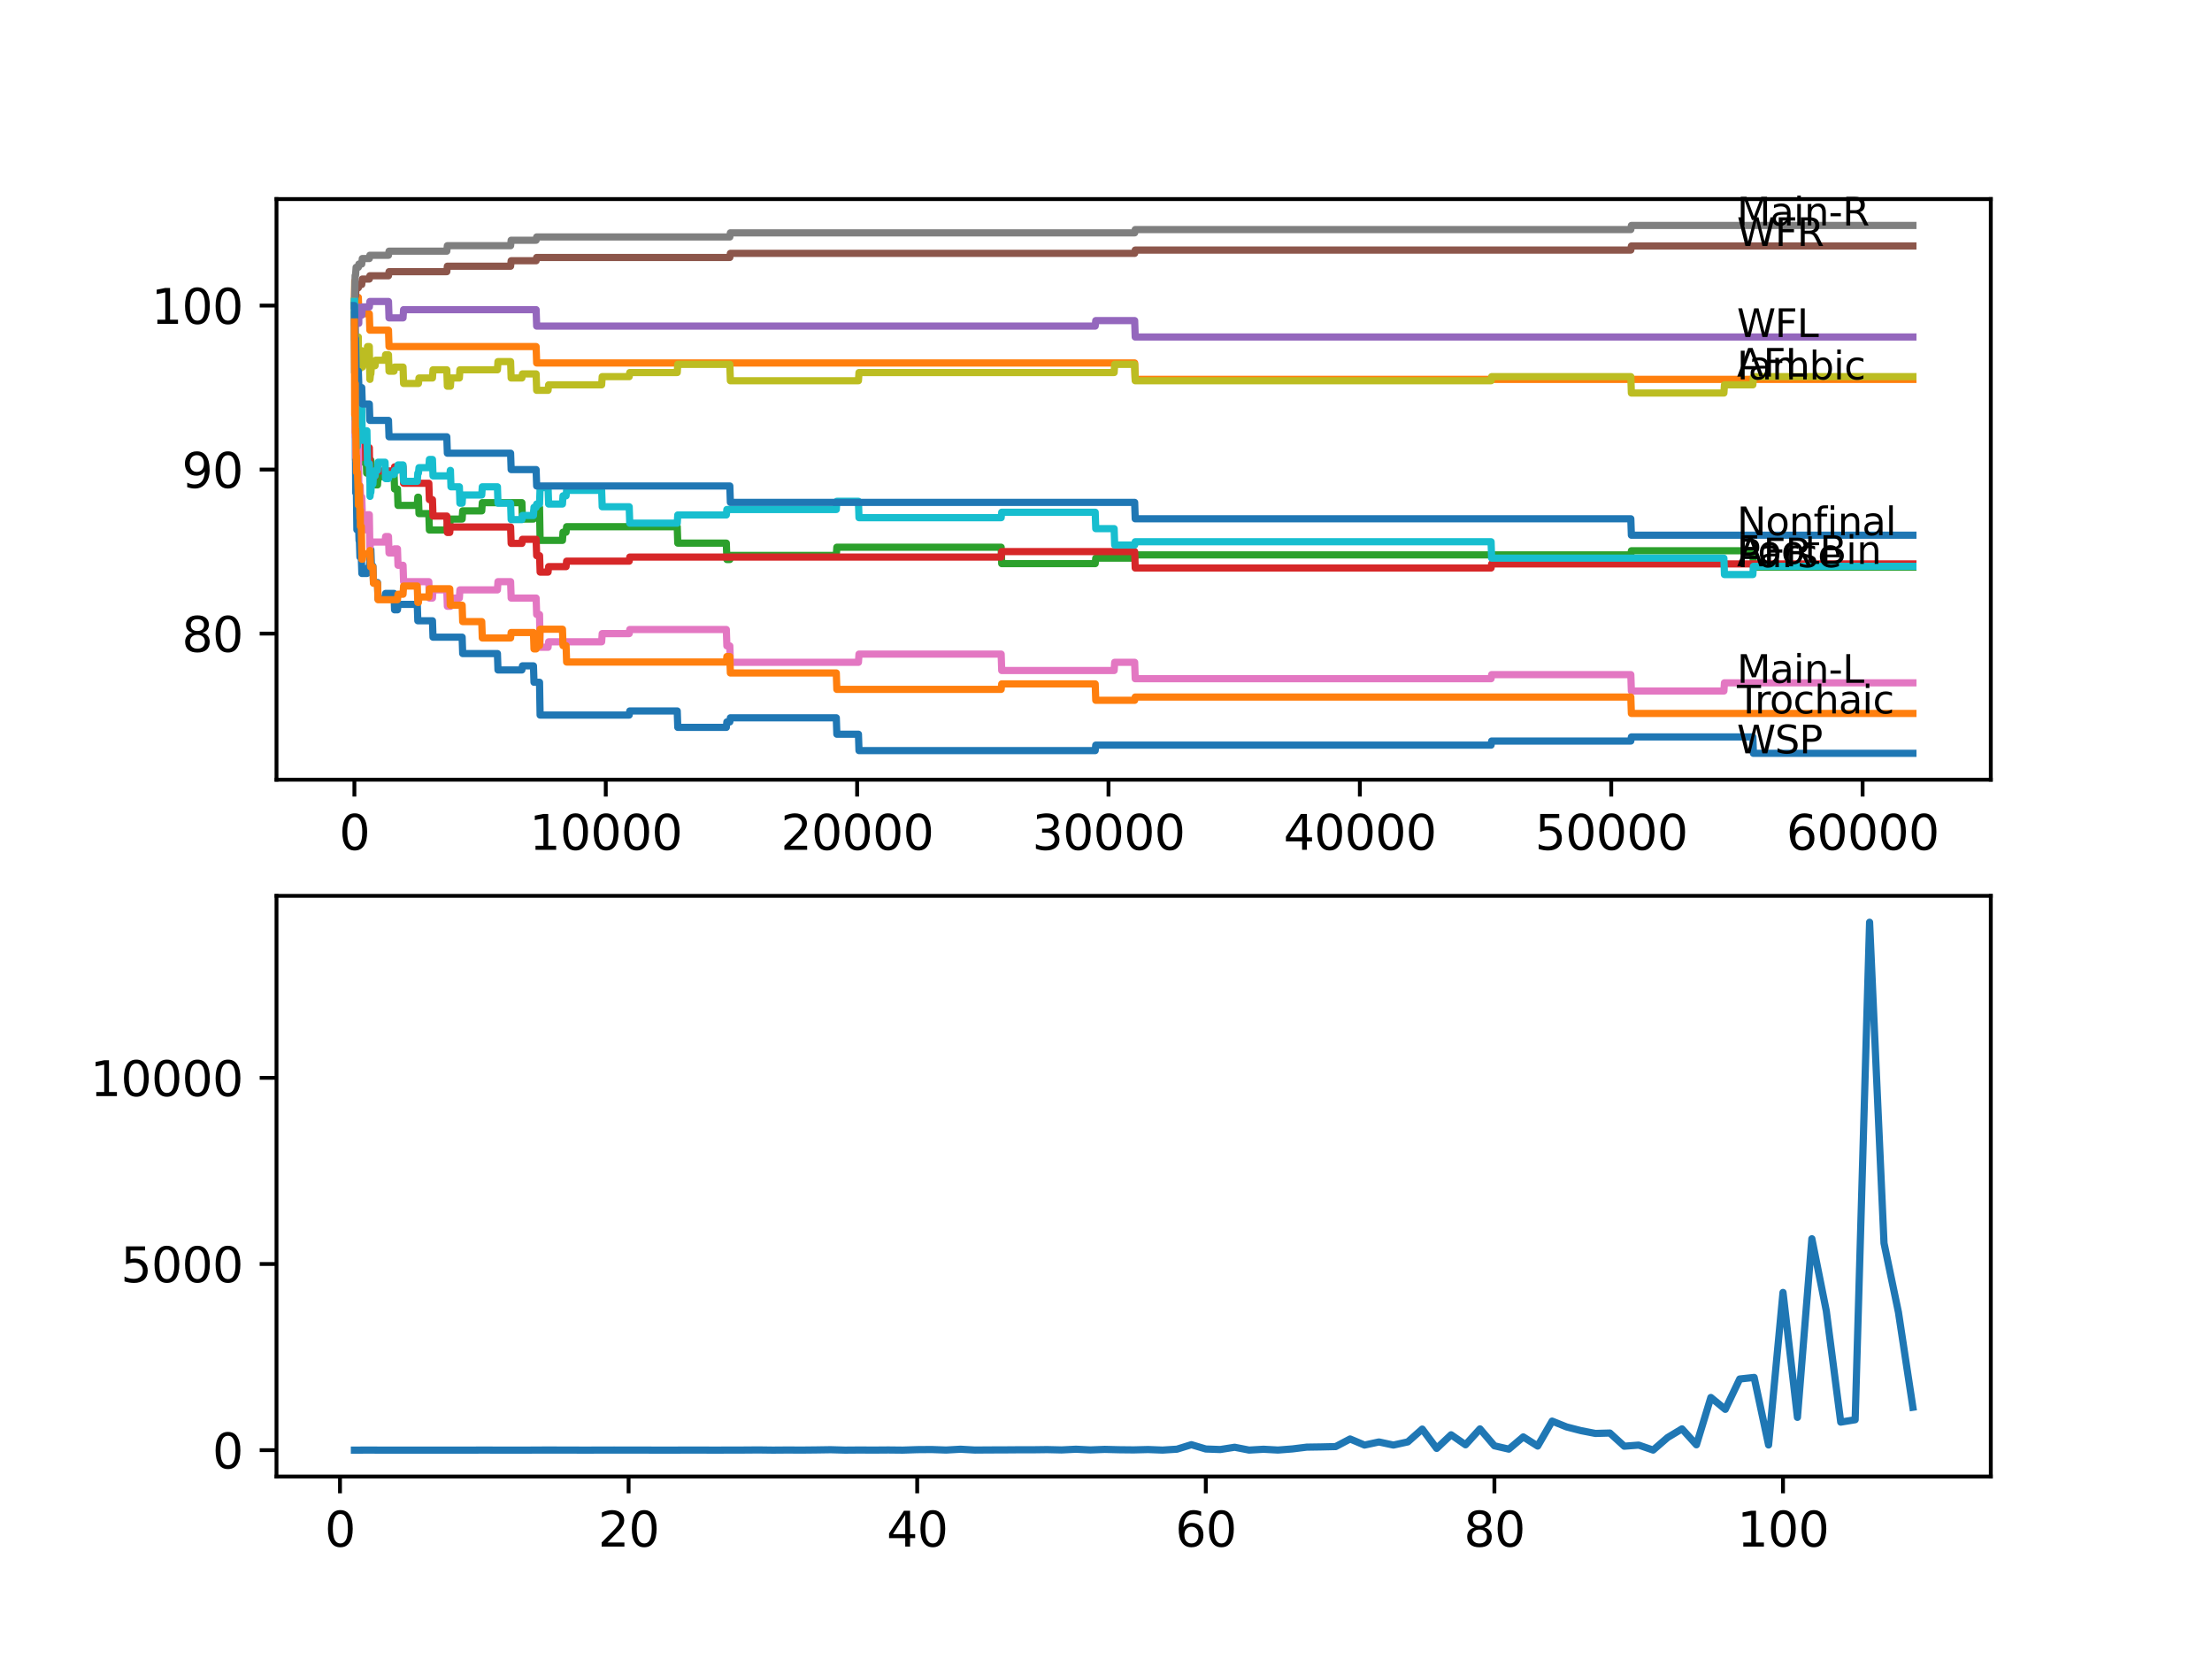 <?xml version="1.0" encoding="utf-8" standalone="no"?>
<!DOCTYPE svg PUBLIC "-//W3C//DTD SVG 1.1//EN"
  "http://www.w3.org/Graphics/SVG/1.1/DTD/svg11.dtd">
<svg xmlns:xlink="http://www.w3.org/1999/xlink" width="460.8pt" height="345.6pt" viewBox="0 0 460.8 345.6" xmlns="http://www.w3.org/2000/svg" version="1.1">
 <defs>
  <style type="text/css">*{stroke-linejoin: round; stroke-linecap: butt}</style>
 </defs>
 <g id="figure_1">
  <g id="patch_1">
   <path d="M 0 345.6 
L 460.8 345.6 
L 460.8 0 
L 0 0 
z
" style="fill: #ffffff"/>
  </g>
  <g id="axes_1">
   <g id="patch_2">
    <path d="M 57.6 162.432 
L 414.72 162.432 
L 414.72 41.472 
L 57.6 41.472 
z
" style="fill: #ffffff"/>
   </g>
   <g id="matplotlib.axis_1">
    <g id="xtick_1">
     <g id="line2d_1">
      <defs>
       <path id="m87b5534a98" d="M 0 0 
L 0 3.5 
" style="stroke: #000000; stroke-width: 0.8"/>
      </defs>
      <g>
       <use xlink:href="#m87b5534a98" x="73.827" y="162.432" style="stroke: #000000; stroke-width: 0.8"/>
      </g>
     </g>
     <g id="text_1">
      <!-- 0 -->
      <g transform="translate(70.646 177.03)scale(0.1 -0.1)">
       <defs>
        <path id="DejaVuSans-30" d="M 2034 4250 
Q 1547 4250 1301 3770 
Q 1056 3291 1056 2328 
Q 1056 1369 1301 889 
Q 1547 409 2034 409 
Q 2525 409 2770 889 
Q 3016 1369 3016 2328 
Q 3016 3291 2770 3770 
Q 2525 4250 2034 4250 
z
M 2034 4750 
Q 2819 4750 3233 4129 
Q 3647 3509 3647 2328 
Q 3647 1150 3233 529 
Q 2819 -91 2034 -91 
Q 1250 -91 836 529 
Q 422 1150 422 2328 
Q 422 3509 836 4129 
Q 1250 4750 2034 4750 
z
" transform="scale(0.016)"/>
       </defs>
       <use xlink:href="#DejaVuSans-30"/>
      </g>
     </g>
    </g>
    <g id="xtick_2">
     <g id="line2d_2">
      <g>
       <use xlink:href="#m87b5534a98" x="126.192" y="162.432" style="stroke: #000000; stroke-width: 0.8"/>
      </g>
     </g>
     <g id="text_2">
      <!-- 10000 -->
      <g transform="translate(110.286 177.03)scale(0.1 -0.1)">
       <defs>
        <path id="DejaVuSans-31" d="M 794 531 
L 1825 531 
L 1825 4091 
L 703 3866 
L 703 4441 
L 1819 4666 
L 2450 4666 
L 2450 531 
L 3481 531 
L 3481 0 
L 794 0 
L 794 531 
z
" transform="scale(0.016)"/>
       </defs>
       <use xlink:href="#DejaVuSans-31"/>
       <use xlink:href="#DejaVuSans-30" x="63.623"/>
       <use xlink:href="#DejaVuSans-30" x="127.246"/>
       <use xlink:href="#DejaVuSans-30" x="190.869"/>
       <use xlink:href="#DejaVuSans-30" x="254.492"/>
      </g>
     </g>
    </g>
    <g id="xtick_3">
     <g id="line2d_3">
      <g>
       <use xlink:href="#m87b5534a98" x="178.556" y="162.432" style="stroke: #000000; stroke-width: 0.8"/>
      </g>
     </g>
     <g id="text_3">
      <!-- 20000 -->
      <g transform="translate(162.65 177.03)scale(0.1 -0.1)">
       <defs>
        <path id="DejaVuSans-32" d="M 1228 531 
L 3431 531 
L 3431 0 
L 469 0 
L 469 531 
Q 828 903 1448 1529 
Q 2069 2156 2228 2338 
Q 2531 2678 2651 2914 
Q 2772 3150 2772 3378 
Q 2772 3750 2511 3984 
Q 2250 4219 1831 4219 
Q 1534 4219 1204 4116 
Q 875 4013 500 3803 
L 500 4441 
Q 881 4594 1212 4672 
Q 1544 4750 1819 4750 
Q 2544 4750 2975 4387 
Q 3406 4025 3406 3419 
Q 3406 3131 3298 2873 
Q 3191 2616 2906 2266 
Q 2828 2175 2409 1742 
Q 1991 1309 1228 531 
z
" transform="scale(0.016)"/>
       </defs>
       <use xlink:href="#DejaVuSans-32"/>
       <use xlink:href="#DejaVuSans-30" x="63.623"/>
       <use xlink:href="#DejaVuSans-30" x="127.246"/>
       <use xlink:href="#DejaVuSans-30" x="190.869"/>
       <use xlink:href="#DejaVuSans-30" x="254.492"/>
      </g>
     </g>
    </g>
    <g id="xtick_4">
     <g id="line2d_4">
      <g>
       <use xlink:href="#m87b5534a98" x="230.921" y="162.432" style="stroke: #000000; stroke-width: 0.8"/>
      </g>
     </g>
     <g id="text_4">
      <!-- 30000 -->
      <g transform="translate(215.015 177.03)scale(0.1 -0.1)">
       <defs>
        <path id="DejaVuSans-33" d="M 2597 2516 
Q 3050 2419 3304 2112 
Q 3559 1806 3559 1356 
Q 3559 666 3084 287 
Q 2609 -91 1734 -91 
Q 1441 -91 1130 -33 
Q 819 25 488 141 
L 488 750 
Q 750 597 1062 519 
Q 1375 441 1716 441 
Q 2309 441 2620 675 
Q 2931 909 2931 1356 
Q 2931 1769 2642 2001 
Q 2353 2234 1838 2234 
L 1294 2234 
L 1294 2753 
L 1863 2753 
Q 2328 2753 2575 2939 
Q 2822 3125 2822 3475 
Q 2822 3834 2567 4026 
Q 2313 4219 1838 4219 
Q 1578 4219 1281 4162 
Q 984 4106 628 3988 
L 628 4550 
Q 988 4650 1302 4700 
Q 1616 4750 1894 4750 
Q 2613 4750 3031 4423 
Q 3450 4097 3450 3541 
Q 3450 3153 3228 2886 
Q 3006 2619 2597 2516 
z
" transform="scale(0.016)"/>
       </defs>
       <use xlink:href="#DejaVuSans-33"/>
       <use xlink:href="#DejaVuSans-30" x="63.623"/>
       <use xlink:href="#DejaVuSans-30" x="127.246"/>
       <use xlink:href="#DejaVuSans-30" x="190.869"/>
       <use xlink:href="#DejaVuSans-30" x="254.492"/>
      </g>
     </g>
    </g>
    <g id="xtick_5">
     <g id="line2d_5">
      <g>
       <use xlink:href="#m87b5534a98" x="283.285" y="162.432" style="stroke: #000000; stroke-width: 0.8"/>
      </g>
     </g>
     <g id="text_5">
      <!-- 40000 -->
      <g transform="translate(267.379 177.03)scale(0.1 -0.1)">
       <defs>
        <path id="DejaVuSans-34" d="M 2419 4116 
L 825 1625 
L 2419 1625 
L 2419 4116 
z
M 2253 4666 
L 3047 4666 
L 3047 1625 
L 3713 1625 
L 3713 1100 
L 3047 1100 
L 3047 0 
L 2419 0 
L 2419 1100 
L 313 1100 
L 313 1709 
L 2253 4666 
z
" transform="scale(0.016)"/>
       </defs>
       <use xlink:href="#DejaVuSans-34"/>
       <use xlink:href="#DejaVuSans-30" x="63.623"/>
       <use xlink:href="#DejaVuSans-30" x="127.246"/>
       <use xlink:href="#DejaVuSans-30" x="190.869"/>
       <use xlink:href="#DejaVuSans-30" x="254.492"/>
      </g>
     </g>
    </g>
    <g id="xtick_6">
     <g id="line2d_6">
      <g>
       <use xlink:href="#m87b5534a98" x="335.65" y="162.432" style="stroke: #000000; stroke-width: 0.8"/>
      </g>
     </g>
     <g id="text_6">
      <!-- 50000 -->
      <g transform="translate(319.744 177.03)scale(0.1 -0.1)">
       <defs>
        <path id="DejaVuSans-35" d="M 691 4666 
L 3169 4666 
L 3169 4134 
L 1269 4134 
L 1269 2991 
Q 1406 3038 1543 3061 
Q 1681 3084 1819 3084 
Q 2600 3084 3056 2656 
Q 3513 2228 3513 1497 
Q 3513 744 3044 326 
Q 2575 -91 1722 -91 
Q 1428 -91 1123 -41 
Q 819 9 494 109 
L 494 744 
Q 775 591 1075 516 
Q 1375 441 1709 441 
Q 2250 441 2565 725 
Q 2881 1009 2881 1497 
Q 2881 1984 2565 2268 
Q 2250 2553 1709 2553 
Q 1456 2553 1204 2497 
Q 953 2441 691 2322 
L 691 4666 
z
" transform="scale(0.016)"/>
       </defs>
       <use xlink:href="#DejaVuSans-35"/>
       <use xlink:href="#DejaVuSans-30" x="63.623"/>
       <use xlink:href="#DejaVuSans-30" x="127.246"/>
       <use xlink:href="#DejaVuSans-30" x="190.869"/>
       <use xlink:href="#DejaVuSans-30" x="254.492"/>
      </g>
     </g>
    </g>
    <g id="xtick_7">
     <g id="line2d_7">
      <g>
       <use xlink:href="#m87b5534a98" x="388.014" y="162.432" style="stroke: #000000; stroke-width: 0.8"/>
      </g>
     </g>
     <g id="text_7">
      <!-- 60000 -->
      <g transform="translate(372.108 177.03)scale(0.1 -0.1)">
       <defs>
        <path id="DejaVuSans-36" d="M 2113 2584 
Q 1688 2584 1439 2293 
Q 1191 2003 1191 1497 
Q 1191 994 1439 701 
Q 1688 409 2113 409 
Q 2538 409 2786 701 
Q 3034 994 3034 1497 
Q 3034 2003 2786 2293 
Q 2538 2584 2113 2584 
z
M 3366 4563 
L 3366 3988 
Q 3128 4100 2886 4159 
Q 2644 4219 2406 4219 
Q 1781 4219 1451 3797 
Q 1122 3375 1075 2522 
Q 1259 2794 1537 2939 
Q 1816 3084 2150 3084 
Q 2853 3084 3261 2657 
Q 3669 2231 3669 1497 
Q 3669 778 3244 343 
Q 2819 -91 2113 -91 
Q 1303 -91 875 529 
Q 447 1150 447 2328 
Q 447 3434 972 4092 
Q 1497 4750 2381 4750 
Q 2619 4750 2861 4703 
Q 3103 4656 3366 4563 
z
" transform="scale(0.016)"/>
       </defs>
       <use xlink:href="#DejaVuSans-36"/>
       <use xlink:href="#DejaVuSans-30" x="63.623"/>
       <use xlink:href="#DejaVuSans-30" x="127.246"/>
       <use xlink:href="#DejaVuSans-30" x="190.869"/>
       <use xlink:href="#DejaVuSans-30" x="254.492"/>
      </g>
     </g>
    </g>
   </g>
   <g id="matplotlib.axis_2">
    <g id="ytick_1">
     <g id="line2d_8">
      <defs>
       <path id="m6b78e7f3b6" d="M 0 0 
L -3.5 0 
" style="stroke: #000000; stroke-width: 0.8"/>
      </defs>
      <g>
       <use xlink:href="#m6b78e7f3b6" x="57.6" y="131.991" style="stroke: #000000; stroke-width: 0.8"/>
      </g>
     </g>
     <g id="text_8">
      <!-- 80 -->
      <g transform="translate(37.875 135.79)scale(0.1 -0.1)">
       <defs>
        <path id="DejaVuSans-38" d="M 2034 2216 
Q 1584 2216 1326 1975 
Q 1069 1734 1069 1313 
Q 1069 891 1326 650 
Q 1584 409 2034 409 
Q 2484 409 2743 651 
Q 3003 894 3003 1313 
Q 3003 1734 2745 1975 
Q 2488 2216 2034 2216 
z
M 1403 2484 
Q 997 2584 770 2862 
Q 544 3141 544 3541 
Q 544 4100 942 4425 
Q 1341 4750 2034 4750 
Q 2731 4750 3128 4425 
Q 3525 4100 3525 3541 
Q 3525 3141 3298 2862 
Q 3072 2584 2669 2484 
Q 3125 2378 3379 2068 
Q 3634 1759 3634 1313 
Q 3634 634 3220 271 
Q 2806 -91 2034 -91 
Q 1263 -91 848 271 
Q 434 634 434 1313 
Q 434 1759 690 2068 
Q 947 2378 1403 2484 
z
M 1172 3481 
Q 1172 3119 1398 2916 
Q 1625 2713 2034 2713 
Q 2441 2713 2670 2916 
Q 2900 3119 2900 3481 
Q 2900 3844 2670 4047 
Q 2441 4250 2034 4250 
Q 1625 4250 1398 4047 
Q 1172 3844 1172 3481 
z
" transform="scale(0.016)"/>
       </defs>
       <use xlink:href="#DejaVuSans-38"/>
       <use xlink:href="#DejaVuSans-30" x="63.623"/>
      </g>
     </g>
    </g>
    <g id="ytick_2">
     <g id="line2d_9">
      <g>
       <use xlink:href="#m6b78e7f3b6" x="57.6" y="97.823" style="stroke: #000000; stroke-width: 0.8"/>
      </g>
     </g>
     <g id="text_9">
      <!-- 90 -->
      <g transform="translate(37.875 101.623)scale(0.1 -0.1)">
       <defs>
        <path id="DejaVuSans-39" d="M 703 97 
L 703 672 
Q 941 559 1184 500 
Q 1428 441 1663 441 
Q 2288 441 2617 861 
Q 2947 1281 2994 2138 
Q 2813 1869 2534 1725 
Q 2256 1581 1919 1581 
Q 1219 1581 811 2004 
Q 403 2428 403 3163 
Q 403 3881 828 4315 
Q 1253 4750 1959 4750 
Q 2769 4750 3195 4129 
Q 3622 3509 3622 2328 
Q 3622 1225 3098 567 
Q 2575 -91 1691 -91 
Q 1453 -91 1209 -44 
Q 966 3 703 97 
z
M 1959 2075 
Q 2384 2075 2632 2365 
Q 2881 2656 2881 3163 
Q 2881 3666 2632 3958 
Q 2384 4250 1959 4250 
Q 1534 4250 1286 3958 
Q 1038 3666 1038 3163 
Q 1038 2656 1286 2365 
Q 1534 2075 1959 2075 
z
" transform="scale(0.016)"/>
       </defs>
       <use xlink:href="#DejaVuSans-39"/>
       <use xlink:href="#DejaVuSans-30" x="63.623"/>
      </g>
     </g>
    </g>
    <g id="ytick_3">
     <g id="line2d_10">
      <g>
       <use xlink:href="#m6b78e7f3b6" x="57.6" y="63.655" style="stroke: #000000; stroke-width: 0.8"/>
      </g>
     </g>
     <g id="text_10">
      <!-- 100 -->
      <g transform="translate(31.512 67.455)scale(0.1 -0.1)">
       <use xlink:href="#DejaVuSans-31"/>
       <use xlink:href="#DejaVuSans-30" x="63.623"/>
       <use xlink:href="#DejaVuSans-30" x="127.246"/>
      </g>
     </g>
    </g>
   </g>
   <g id="line2d_11">
    <path d="M 73.833 67.072 
L 73.848 65.079 
L 73.875 77.607 
L 73.922 77.607 
L 73.937 76.468 
L 73.985 86.719 
L 73.99 86.719 
L 74.011 86.719 
L 74.021 85.58 
L 74.042 95.83 
L 74.063 95.83 
L 74.1 102.664 
L 74.178 100.955 
L 74.225 100.955 
L 74.346 110.352 
L 74.367 110.352 
L 74.482 109.213 
L 74.686 109.213 
L 74.801 112.629 
L 74.87 112.629 
L 74.985 116.046 
L 75.268 116.046 
L 75.383 119.463 
L 76.435 119.463 
L 76.55 118.324 
L 76.933 118.324 
L 77.053 116.502 
L 77.069 116.502 
L 77.184 114.509 
L 77.257 114.509 
L 77.373 117.925 
L 77.682 117.925 
L 77.797 121.342 
L 78.64 121.342 
L 78.755 124.759 
L 80.211 124.759 
L 80.326 123.62 
L 82.08 123.62 
L 82.195 127.037 
L 82.798 127.037 
L 82.913 125.898 
L 86.924 125.898 
L 87.039 129.315 
L 90.087 129.315 
L 90.202 132.732 
L 96.271 132.732 
L 96.386 136.148 
L 103.623 136.148 
L 103.738 139.565 
L 108.718 139.565 
L 108.833 138.711 
L 111.127 138.711 
L 111.242 142.128 
L 112.394 142.128 
L 112.514 148.961 
L 131.072 148.961 
L 131.188 148.107 
L 141.079 148.107 
L 141.194 151.524 
L 151.306 151.524 
L 151.421 150.385 
L 152.034 150.385 
L 152.149 149.531 
L 174.215 149.531 
L 174.331 152.948 
L 178.829 152.948 
L 178.944 156.364 
L 228.151 156.364 
L 228.266 155.225 
L 310.62 155.225 
L 310.735 154.371 
L 339.729 154.371 
L 339.844 153.517 
L 365.152 153.517 
L 365.267 156.934 
L 398.487 156.934 
L 398.487 156.934 
" clip-path="url(#pcba167158f)" style="fill: none; stroke: #1f77b4; stroke-width: 1.5; stroke-linecap: square"/>
   </g>
   <g id="line2d_12">
    <path d="M 73.833 62.801 
L 73.906 58.53 
L 73.948 61.947 
L 74.65 61.947 
L 74.765 65.364 
L 76.933 65.364 
L 77.048 68.781 
L 80.928 68.781 
L 81.043 72.197 
L 111.682 72.197 
L 111.797 75.614 
L 236.372 75.614 
L 236.487 79.031 
L 398.487 79.031 
L 398.487 79.031 
" clip-path="url(#pcba167158f)" style="fill: none; stroke: #ff7f0e; stroke-width: 1.5; stroke-linecap: square"/>
   </g>
   <g id="line2d_13">
    <path d="M 73.833 67.072 
L 73.89 63.94 
L 73.901 70.774 
L 73.937 67.926 
L 74.068 83.871 
L 74.095 83.871 
L 74.1 87.288 
L 74.205 83.871 
L 74.252 83.871 
L 74.367 88.997 
L 74.456 87.858 
L 74.461 91.275 
L 74.466 91.275 
L 74.472 91.275 
L 74.587 89.566 
L 74.602 89.566 
L 74.618 87.858 
L 74.692 94.008 
L 74.697 94.008 
L 74.87 94.008 
L 74.99 90.591 
L 75.032 90.591 
L 75.063 94.008 
L 75.142 92.869 
L 75.231 92.869 
L 75.268 96.286 
L 75.341 94.577 
L 75.357 94.577 
L 75.477 91.73 
L 75.503 91.73 
L 75.618 95.147 
L 76.273 95.147 
L 76.388 98.564 
L 76.933 98.564 
L 77.053 96.741 
L 77.085 96.741 
L 77.2 95.887 
L 77.257 95.887 
L 77.373 99.304 
L 77.682 99.304 
L 77.797 97.596 
L 78.137 97.596 
L 78.252 101.012 
L 78.64 101.012 
L 78.755 99.304 
L 80.928 99.304 
L 81.043 98.45 
L 82.08 98.45 
L 82.195 101.867 
L 82.798 101.867 
L 82.913 105.283 
L 86.924 105.283 
L 87.039 103.575 
L 87.17 103.575 
L 87.285 106.992 
L 89.333 106.992 
L 89.448 110.409 
L 93.077 110.409 
L 93.192 109.27 
L 93.689 109.27 
L 93.805 108.131 
L 96.271 108.131 
L 96.386 106.422 
L 100.355 106.422 
L 100.471 104.714 
L 108.718 104.714 
L 108.833 108.131 
L 111.127 108.131 
L 111.242 106.422 
L 111.682 106.422 
L 111.797 105.739 
L 112.394 105.739 
L 112.514 112.573 
L 117.17 112.573 
L 117.285 110.864 
L 117.924 110.864 
L 118.039 109.725 
L 141.079 109.725 
L 141.194 113.142 
L 151.306 113.142 
L 151.421 116.559 
L 152.034 116.559 
L 152.149 115.705 
L 174.215 115.705 
L 174.331 113.996 
L 208.561 113.996 
L 208.677 117.413 
L 228.151 117.413 
L 228.266 116.274 
L 236.372 116.274 
L 236.487 115.591 
L 339.729 115.591 
L 339.844 114.736 
L 365.152 114.736 
L 365.267 118.153 
L 398.487 118.153 
L 398.487 118.153 
" clip-path="url(#pcba167158f)" style="fill: none; stroke: #2ca02c; stroke-width: 1.5; stroke-linecap: square"/>
   </g>
   <g id="line2d_14">
    <path d="M 73.833 63.655 
L 73.869 63.655 
L 73.995 73.906 
L 74 73.906 
L 74.1 79.885 
L 74.115 79.031 
L 74.231 79.031 
L 74.288 78.177 
L 74.294 81.594 
L 74.325 81.594 
L 74.65 81.594 
L 74.77 88.427 
L 74.791 88.427 
L 74.906 91.844 
L 75.032 91.844 
L 75.063 95.261 
L 75.142 94.122 
L 75.173 94.122 
L 75.294 91.844 
L 75.357 91.844 
L 75.472 95.261 
L 76.273 95.261 
L 76.388 94.407 
L 76.524 94.407 
L 76.639 93.268 
L 76.933 93.268 
L 77.053 100.101 
L 77.085 100.101 
L 77.2 99.247 
L 78.137 99.247 
L 78.252 98.108 
L 82.08 98.108 
L 82.195 97.254 
L 83.96 97.254 
L 84.075 100.671 
L 89.333 100.671 
L 89.448 104.087 
L 90.087 104.087 
L 90.202 107.504 
L 93.077 107.504 
L 93.192 110.921 
L 93.689 110.921 
L 93.805 109.782 
L 106.367 109.782 
L 106.482 113.199 
L 108.718 113.199 
L 108.833 112.345 
L 111.682 112.345 
L 111.797 115.762 
L 112.404 115.762 
L 112.52 119.178 
L 114.174 119.178 
L 114.29 118.039 
L 117.924 118.039 
L 118.039 116.9 
L 131.072 116.9 
L 131.188 116.046 
L 208.561 116.046 
L 208.677 114.907 
L 236.372 114.907 
L 236.487 118.324 
L 310.62 118.324 
L 310.735 117.47 
L 398.487 117.47 
L 398.487 117.47 
" clip-path="url(#pcba167158f)" style="fill: none; stroke: #d62728; stroke-width: 1.5; stroke-linecap: square"/>
   </g>
   <g id="line2d_15">
    <path d="M 73.833 67.072 
L 73.848 65.079 
L 73.875 70.774 
L 73.906 69.065 
L 73.922 72.482 
L 74.006 66.218 
L 74.011 66.218 
L 74.126 65.079 
L 74.367 65.079 
L 74.482 63.94 
L 74.65 63.94 
L 74.739 67.357 
L 74.76 65.649 
L 75.367 65.649 
L 75.482 63.94 
L 76.943 63.94 
L 77.058 62.801 
L 80.928 62.801 
L 81.043 66.218 
L 83.96 66.218 
L 84.075 64.51 
L 111.682 64.51 
L 111.797 67.926 
L 228.151 67.926 
L 228.266 66.788 
L 236.372 66.788 
L 236.487 70.204 
L 398.487 70.204 
L 398.487 70.204 
" clip-path="url(#pcba167158f)" style="fill: none; stroke: #9467bd; stroke-width: 1.5; stroke-linecap: square"/>
   </g>
   <g id="line2d_16">
    <path d="M 73.833 63.655 
L 73.848 63.655 
L 73.964 61.662 
L 74.063 61.662 
L 74.184 59.954 
L 74.65 59.954 
L 74.765 59.271 
L 75.357 59.271 
L 75.472 58.132 
L 76.933 58.132 
L 77.048 57.448 
L 80.928 57.448 
L 81.043 56.594 
L 93.077 56.594 
L 93.192 55.455 
L 106.367 55.455 
L 106.482 54.316 
L 111.682 54.316 
L 111.797 53.633 
L 152.034 53.633 
L 152.149 52.779 
L 236.372 52.779 
L 236.487 52.095 
L 339.729 52.095 
L 339.844 51.241 
L 398.487 51.241 
L 398.487 51.241 
" clip-path="url(#pcba167158f)" style="fill: none; stroke: #8c564b; stroke-width: 1.5; stroke-linecap: square"/>
   </g>
   <g id="line2d_17">
    <path d="M 73.833 67.072 
L 73.869 67.072 
L 74.006 90.99 
L 74.011 90.136 
L 74.047 90.136 
L 74.063 88.427 
L 74.126 95.261 
L 74.147 93.552 
L 74.225 93.552 
L 74.346 89.281 
L 74.367 89.281 
L 74.482 92.698 
L 74.65 92.698 
L 74.775 102.949 
L 74.791 102.949 
L 74.906 101.24 
L 75.032 101.24 
L 75.147 104.657 
L 75.173 104.657 
L 75.288 103.518 
L 75.357 103.518 
L 75.472 106.935 
L 75.503 106.935 
L 75.618 110.352 
L 76.273 110.352 
L 76.388 109.497 
L 76.435 109.497 
L 76.556 107.22 
L 76.933 107.22 
L 77.053 114.053 
L 77.069 114.053 
L 77.184 112.914 
L 80.211 112.914 
L 80.326 111.775 
L 80.928 111.775 
L 81.043 115.192 
L 82.08 115.192 
L 82.195 114.338 
L 82.798 114.338 
L 82.913 117.755 
L 83.96 117.755 
L 84.075 121.171 
L 89.333 121.171 
L 89.448 124.588 
L 90.087 124.588 
L 90.202 122.88 
L 93.077 122.88 
L 93.192 126.297 
L 93.831 126.297 
L 93.946 124.588 
L 95.695 124.588 
L 95.81 122.88 
L 103.623 122.88 
L 103.738 121.171 
L 106.367 121.171 
L 106.482 124.588 
L 111.682 124.588 
L 111.797 128.005 
L 112.394 128.005 
L 112.514 134.839 
L 114.174 134.839 
L 114.29 133.7 
L 125.333 133.7 
L 125.448 131.991 
L 131.072 131.991 
L 131.188 131.137 
L 151.306 131.137 
L 151.421 134.554 
L 152.034 134.554 
L 152.149 137.971 
L 178.829 137.971 
L 178.944 136.262 
L 208.561 136.262 
L 208.677 139.679 
L 232.094 139.679 
L 232.209 137.971 
L 236.372 137.971 
L 236.487 141.387 
L 310.62 141.387 
L 310.735 140.533 
L 339.729 140.533 
L 339.844 143.95 
L 359.12 143.95 
L 359.235 142.242 
L 398.487 142.242 
L 398.487 142.242 
" clip-path="url(#pcba167158f)" style="fill: none; stroke: #e377c2; stroke-width: 1.5; stroke-linecap: square"/>
   </g>
   <g id="line2d_18">
    <path d="M 73.833 62.801 
L 73.848 62.801 
L 73.979 57.391 
L 74.063 57.391 
L 74.184 55.683 
L 74.65 55.683 
L 74.765 55 
L 75.357 55 
L 75.472 53.861 
L 76.933 53.861 
L 77.048 53.177 
L 80.928 53.177 
L 81.043 52.323 
L 93.077 52.323 
L 93.192 51.184 
L 106.367 51.184 
L 106.482 50.045 
L 111.682 50.045 
L 111.797 49.362 
L 152.034 49.362 
L 152.149 48.508 
L 236.372 48.508 
L 236.487 47.824 
L 339.729 47.824 
L 339.844 46.97 
L 398.487 46.97 
L 398.487 46.97 
" clip-path="url(#pcba167158f)" style="fill: none; stroke: #7f7f7f; stroke-width: 1.5; stroke-linecap: square"/>
   </g>
   <g id="line2d_19">
    <path d="M 73.833 62.801 
L 73.848 62.801 
L 73.937 77.607 
L 73.974 73.052 
L 73.979 73.052 
L 73.99 71.343 
L 74.006 78.177 
L 74.074 77.323 
L 74.095 77.323 
L 74.121 75.614 
L 74.126 79.031 
L 74.205 77.323 
L 74.225 77.323 
L 74.356 70.204 
L 74.367 70.204 
L 74.456 73.621 
L 74.477 71.913 
L 74.618 71.913 
L 74.65 70.204 
L 74.655 73.621 
L 74.723 73.621 
L 74.739 73.621 
L 74.791 77.038 
L 74.849 75.33 
L 75.173 75.33 
L 75.294 73.052 
L 75.357 73.052 
L 75.472 76.468 
L 75.503 76.468 
L 75.618 75.33 
L 76.273 75.33 
L 76.388 74.475 
L 76.435 74.475 
L 76.556 72.197 
L 76.933 72.197 
L 77.053 79.031 
L 77.069 79.031 
L 77.184 77.892 
L 77.257 77.892 
L 77.373 76.184 
L 78.137 76.184 
L 78.252 75.045 
L 80.211 75.045 
L 80.326 73.906 
L 80.928 73.906 
L 81.043 77.323 
L 82.08 77.323 
L 82.195 76.468 
L 83.96 76.468 
L 84.075 79.885 
L 87.17 79.885 
L 87.285 78.746 
L 90.087 78.746 
L 90.202 77.038 
L 93.077 77.038 
L 93.192 80.455 
L 93.831 80.455 
L 93.946 78.746 
L 95.695 78.746 
L 95.81 77.038 
L 103.623 77.038 
L 103.738 75.33 
L 106.367 75.33 
L 106.482 78.746 
L 108.718 78.746 
L 108.833 77.892 
L 111.682 77.892 
L 111.797 81.309 
L 114.174 81.309 
L 114.29 80.17 
L 125.333 80.17 
L 125.448 78.462 
L 131.072 78.462 
L 131.188 77.607 
L 141.079 77.607 
L 141.194 75.899 
L 152.034 75.899 
L 152.149 79.316 
L 178.829 79.316 
L 178.944 77.607 
L 232.094 77.607 
L 232.209 75.899 
L 236.372 75.899 
L 236.487 79.316 
L 310.62 79.316 
L 310.735 78.462 
L 339.729 78.462 
L 339.844 81.878 
L 359.12 81.878 
L 359.235 80.17 
L 365.152 80.17 
L 365.267 78.462 
L 398.487 78.462 
L 398.487 78.462 
" clip-path="url(#pcba167158f)" style="fill: none; stroke: #bcbd22; stroke-width: 1.5; stroke-linecap: square"/>
   </g>
   <g id="line2d_20">
    <path d="M 73.833 62.801 
L 73.964 81.309 
L 73.969 79.601 
L 73.979 79.601 
L 73.99 77.892 
L 74.016 87.288 
L 74.074 84.726 
L 74.095 84.726 
L 74.131 82.163 
L 74.136 85.58 
L 74.205 83.871 
L 74.225 83.871 
L 74.294 91.275 
L 74.341 89.566 
L 74.367 89.566 
L 74.456 92.983 
L 74.477 89.566 
L 74.602 89.566 
L 74.728 83.758 
L 74.739 83.758 
L 74.859 90.591 
L 74.87 90.591 
L 74.99 87.174 
L 75.032 87.174 
L 75.147 84.327 
L 75.173 84.327 
L 75.231 87.744 
L 75.283 84.897 
L 75.357 84.897 
L 75.477 91.73 
L 75.503 91.73 
L 75.618 90.591 
L 76.273 90.591 
L 76.388 89.737 
L 76.435 89.737 
L 76.556 96.571 
L 76.943 96.571 
L 77.058 99.987 
L 77.069 99.987 
L 77.085 103.404 
L 77.179 102.55 
L 77.257 102.55 
L 77.373 100.842 
L 77.682 100.842 
L 77.797 99.133 
L 78.137 99.133 
L 78.252 97.994 
L 78.64 97.994 
L 78.755 96.286 
L 80.211 96.286 
L 80.326 99.703 
L 80.928 99.703 
L 81.043 98.848 
L 82.08 98.848 
L 82.195 97.994 
L 82.798 97.994 
L 82.913 96.855 
L 83.96 96.855 
L 84.075 100.272 
L 86.924 100.272 
L 87.039 98.564 
L 87.17 98.564 
L 87.285 97.425 
L 89.333 97.425 
L 89.448 95.716 
L 90.087 95.716 
L 90.202 99.133 
L 93.689 99.133 
L 93.805 97.994 
L 93.831 97.994 
L 93.946 101.411 
L 95.695 101.411 
L 95.81 104.828 
L 96.271 104.828 
L 96.386 103.119 
L 100.355 103.119 
L 100.471 101.411 
L 103.623 101.411 
L 103.738 104.828 
L 106.367 104.828 
L 106.482 108.245 
L 108.718 108.245 
L 108.833 107.39 
L 111.127 107.39 
L 111.242 105.682 
L 111.682 105.682 
L 111.797 104.999 
L 112.394 104.999 
L 112.514 101.582 
L 114.174 101.582 
L 114.29 104.999 
L 117.17 104.999 
L 117.285 103.29 
L 117.924 103.29 
L 118.039 102.151 
L 125.333 102.151 
L 125.448 105.568 
L 131.072 105.568 
L 131.188 108.985 
L 141.079 108.985 
L 141.194 107.276 
L 151.306 107.276 
L 151.421 106.138 
L 174.215 106.138 
L 174.331 104.429 
L 178.829 104.429 
L 178.944 107.846 
L 208.561 107.846 
L 208.677 106.707 
L 228.151 106.707 
L 228.266 110.124 
L 232.094 110.124 
L 232.209 113.541 
L 236.372 113.541 
L 236.487 112.857 
L 310.62 112.857 
L 310.735 116.274 
L 359.12 116.274 
L 359.235 119.691 
L 365.152 119.691 
L 365.267 117.982 
L 398.487 117.982 
L 398.487 117.982 
" clip-path="url(#pcba167158f)" style="fill: none; stroke: #17becf; stroke-width: 1.5; stroke-linecap: square"/>
   </g>
   <g id="line2d_21">
    <path d="M 73.833 63.655 
L 73.848 63.655 
L 73.969 70.489 
L 74.063 70.489 
L 74.184 77.323 
L 74.65 77.323 
L 74.765 80.739 
L 75.357 80.739 
L 75.472 84.156 
L 76.933 84.156 
L 77.048 87.573 
L 80.928 87.573 
L 81.043 90.99 
L 93.077 90.99 
L 93.192 94.407 
L 106.367 94.407 
L 106.482 97.823 
L 111.682 97.823 
L 111.797 101.24 
L 152.034 101.24 
L 152.149 104.657 
L 236.372 104.657 
L 236.487 108.074 
L 339.729 108.074 
L 339.844 111.491 
L 398.487 111.491 
L 398.487 111.491 
" clip-path="url(#pcba167158f)" style="fill: none; stroke: #1f77b4; stroke-width: 1.5; stroke-linecap: square"/>
   </g>
   <g id="line2d_22">
    <path d="M 73.833 67.072 
L 73.89 86.434 
L 73.964 81.594 
L 74 81.594 
L 74.011 79.885 
L 74.042 90.136 
L 74.084 89.281 
L 74.1 89.281 
L 74.22 96.115 
L 74.252 96.115 
L 74.262 94.976 
L 74.267 98.393 
L 74.351 98.393 
L 74.472 98.393 
L 74.587 101.81 
L 74.602 101.81 
L 74.65 105.226 
L 74.712 102.835 
L 74.739 102.835 
L 74.854 101.126 
L 74.87 101.126 
L 74.99 107.96 
L 75.032 107.96 
L 75.063 106.251 
L 75.069 109.668 
L 75.137 109.668 
L 75.268 109.668 
L 75.388 116.502 
L 75.503 116.502 
L 75.618 115.363 
L 76.933 115.363 
L 77.048 114.68 
L 77.085 114.68 
L 77.2 118.096 
L 77.682 118.096 
L 77.797 121.513 
L 78.64 121.513 
L 78.755 124.93 
L 82.798 124.93 
L 82.913 123.791 
L 83.96 123.791 
L 84.075 122.083 
L 86.924 122.083 
L 87.039 125.499 
L 87.17 125.499 
L 87.285 124.36 
L 89.333 124.36 
L 89.448 122.652 
L 93.689 122.652 
L 93.805 126.069 
L 96.271 126.069 
L 96.386 129.486 
L 100.355 129.486 
L 100.471 132.902 
L 106.367 132.902 
L 106.482 131.763 
L 111.127 131.763 
L 111.242 135.18 
L 111.682 135.18 
L 111.797 134.497 
L 112.394 134.497 
L 112.514 131.08 
L 117.17 131.08 
L 117.285 134.497 
L 117.924 134.497 
L 118.039 137.914 
L 151.306 137.914 
L 151.421 136.775 
L 152.034 136.775 
L 152.149 140.192 
L 174.215 140.192 
L 174.331 143.608 
L 208.561 143.608 
L 208.677 142.469 
L 228.151 142.469 
L 228.266 145.886 
L 236.372 145.886 
L 236.487 145.203 
L 339.729 145.203 
L 339.844 148.62 
L 398.487 148.62 
L 398.487 148.62 
" clip-path="url(#pcba167158f)" style="fill: none; stroke: #ff7f0e; stroke-width: 1.5; stroke-linecap: square"/>
   </g>
   <g id="patch_3">
    <path d="M 57.6 162.432 
L 57.6 41.472 
" style="fill: none; stroke: #000000; stroke-width: 0.8; stroke-linejoin: miter; stroke-linecap: square"/>
   </g>
   <g id="patch_4">
    <path d="M 414.72 162.432 
L 414.72 41.472 
" style="fill: none; stroke: #000000; stroke-width: 0.8; stroke-linejoin: miter; stroke-linecap: square"/>
   </g>
   <g id="patch_5">
    <path d="M 57.6 162.432 
L 414.72 162.432 
" style="fill: none; stroke: #000000; stroke-width: 0.8; stroke-linejoin: miter; stroke-linecap: square"/>
   </g>
   <g id="patch_6">
    <path d="M 57.6 41.472 
L 414.72 41.472 
" style="fill: none; stroke: #000000; stroke-width: 0.8; stroke-linejoin: miter; stroke-linecap: square"/>
   </g>
   <g id="text_11">
    <!-- WSP -->
    <g transform="translate(361.832 156.934)scale(0.08 -0.08)">
     <defs>
      <path id="DejaVuSans-57" d="M 213 4666 
L 850 4666 
L 1831 722 
L 2809 4666 
L 3519 4666 
L 4500 722 
L 5478 4666 
L 6119 4666 
L 4947 0 
L 4153 0 
L 3169 4050 
L 2175 0 
L 1381 0 
L 213 4666 
z
" transform="scale(0.016)"/>
      <path id="DejaVuSans-53" d="M 3425 4513 
L 3425 3897 
Q 3066 4069 2747 4153 
Q 2428 4238 2131 4238 
Q 1616 4238 1336 4038 
Q 1056 3838 1056 3469 
Q 1056 3159 1242 3001 
Q 1428 2844 1947 2747 
L 2328 2669 
Q 3034 2534 3370 2195 
Q 3706 1856 3706 1288 
Q 3706 609 3251 259 
Q 2797 -91 1919 -91 
Q 1588 -91 1214 -16 
Q 841 59 441 206 
L 441 856 
Q 825 641 1194 531 
Q 1563 422 1919 422 
Q 2459 422 2753 634 
Q 3047 847 3047 1241 
Q 3047 1584 2836 1778 
Q 2625 1972 2144 2069 
L 1759 2144 
Q 1053 2284 737 2584 
Q 422 2884 422 3419 
Q 422 4038 858 4394 
Q 1294 4750 2059 4750 
Q 2388 4750 2728 4690 
Q 3069 4631 3425 4513 
z
" transform="scale(0.016)"/>
      <path id="DejaVuSans-50" d="M 1259 4147 
L 1259 2394 
L 2053 2394 
Q 2494 2394 2734 2622 
Q 2975 2850 2975 3272 
Q 2975 3691 2734 3919 
Q 2494 4147 2053 4147 
L 1259 4147 
z
M 628 4666 
L 2053 4666 
Q 2838 4666 3239 4311 
Q 3641 3956 3641 3272 
Q 3641 2581 3239 2228 
Q 2838 1875 2053 1875 
L 1259 1875 
L 1259 0 
L 628 0 
L 628 4666 
z
" transform="scale(0.016)"/>
     </defs>
     <use xlink:href="#DejaVuSans-57"/>
     <use xlink:href="#DejaVuSans-53" x="98.877"/>
     <use xlink:href="#DejaVuSans-50" x="162.354"/>
    </g>
   </g>
   <g id="text_12">
    <!-- Iambic -->
    <g transform="translate(361.832 79.031)scale(0.08 -0.08)">
     <defs>
      <path id="DejaVuSans-49" d="M 628 4666 
L 1259 4666 
L 1259 0 
L 628 0 
L 628 4666 
z
" transform="scale(0.016)"/>
      <path id="DejaVuSans-61" d="M 2194 1759 
Q 1497 1759 1228 1600 
Q 959 1441 959 1056 
Q 959 750 1161 570 
Q 1363 391 1709 391 
Q 2188 391 2477 730 
Q 2766 1069 2766 1631 
L 2766 1759 
L 2194 1759 
z
M 3341 1997 
L 3341 0 
L 2766 0 
L 2766 531 
Q 2569 213 2275 61 
Q 1981 -91 1556 -91 
Q 1019 -91 701 211 
Q 384 513 384 1019 
Q 384 1609 779 1909 
Q 1175 2209 1959 2209 
L 2766 2209 
L 2766 2266 
Q 2766 2663 2505 2880 
Q 2244 3097 1772 3097 
Q 1472 3097 1187 3025 
Q 903 2953 641 2809 
L 641 3341 
Q 956 3463 1253 3523 
Q 1550 3584 1831 3584 
Q 2591 3584 2966 3190 
Q 3341 2797 3341 1997 
z
" transform="scale(0.016)"/>
      <path id="DejaVuSans-6d" d="M 3328 2828 
Q 3544 3216 3844 3400 
Q 4144 3584 4550 3584 
Q 5097 3584 5394 3201 
Q 5691 2819 5691 2113 
L 5691 0 
L 5113 0 
L 5113 2094 
Q 5113 2597 4934 2840 
Q 4756 3084 4391 3084 
Q 3944 3084 3684 2787 
Q 3425 2491 3425 1978 
L 3425 0 
L 2847 0 
L 2847 2094 
Q 2847 2600 2669 2842 
Q 2491 3084 2119 3084 
Q 1678 3084 1418 2786 
Q 1159 2488 1159 1978 
L 1159 0 
L 581 0 
L 581 3500 
L 1159 3500 
L 1159 2956 
Q 1356 3278 1631 3431 
Q 1906 3584 2284 3584 
Q 2666 3584 2933 3390 
Q 3200 3197 3328 2828 
z
" transform="scale(0.016)"/>
      <path id="DejaVuSans-62" d="M 3116 1747 
Q 3116 2381 2855 2742 
Q 2594 3103 2138 3103 
Q 1681 3103 1420 2742 
Q 1159 2381 1159 1747 
Q 1159 1113 1420 752 
Q 1681 391 2138 391 
Q 2594 391 2855 752 
Q 3116 1113 3116 1747 
z
M 1159 2969 
Q 1341 3281 1617 3432 
Q 1894 3584 2278 3584 
Q 2916 3584 3314 3078 
Q 3713 2572 3713 1747 
Q 3713 922 3314 415 
Q 2916 -91 2278 -91 
Q 1894 -91 1617 61 
Q 1341 213 1159 525 
L 1159 0 
L 581 0 
L 581 4863 
L 1159 4863 
L 1159 2969 
z
" transform="scale(0.016)"/>
      <path id="DejaVuSans-69" d="M 603 3500 
L 1178 3500 
L 1178 0 
L 603 0 
L 603 3500 
z
M 603 4863 
L 1178 4863 
L 1178 4134 
L 603 4134 
L 603 4863 
z
" transform="scale(0.016)"/>
      <path id="DejaVuSans-63" d="M 3122 3366 
L 3122 2828 
Q 2878 2963 2633 3030 
Q 2388 3097 2138 3097 
Q 1578 3097 1268 2742 
Q 959 2388 959 1747 
Q 959 1106 1268 751 
Q 1578 397 2138 397 
Q 2388 397 2633 464 
Q 2878 531 3122 666 
L 3122 134 
Q 2881 22 2623 -34 
Q 2366 -91 2075 -91 
Q 1284 -91 818 406 
Q 353 903 353 1747 
Q 353 2603 823 3093 
Q 1294 3584 2113 3584 
Q 2378 3584 2631 3529 
Q 2884 3475 3122 3366 
z
" transform="scale(0.016)"/>
     </defs>
     <use xlink:href="#DejaVuSans-49"/>
     <use xlink:href="#DejaVuSans-61" x="29.492"/>
     <use xlink:href="#DejaVuSans-6d" x="90.771"/>
     <use xlink:href="#DejaVuSans-62" x="188.184"/>
     <use xlink:href="#DejaVuSans-69" x="251.66"/>
     <use xlink:href="#DejaVuSans-63" x="279.443"/>
    </g>
   </g>
   <g id="text_13">
    <!-- Parse -->
    <g transform="translate(361.832 118.153)scale(0.08 -0.08)">
     <defs>
      <path id="DejaVuSans-72" d="M 2631 2963 
Q 2534 3019 2420 3045 
Q 2306 3072 2169 3072 
Q 1681 3072 1420 2755 
Q 1159 2438 1159 1844 
L 1159 0 
L 581 0 
L 581 3500 
L 1159 3500 
L 1159 2956 
Q 1341 3275 1631 3429 
Q 1922 3584 2338 3584 
Q 2397 3584 2469 3576 
Q 2541 3569 2628 3553 
L 2631 2963 
z
" transform="scale(0.016)"/>
      <path id="DejaVuSans-73" d="M 2834 3397 
L 2834 2853 
Q 2591 2978 2328 3040 
Q 2066 3103 1784 3103 
Q 1356 3103 1142 2972 
Q 928 2841 928 2578 
Q 928 2378 1081 2264 
Q 1234 2150 1697 2047 
L 1894 2003 
Q 2506 1872 2764 1633 
Q 3022 1394 3022 966 
Q 3022 478 2636 193 
Q 2250 -91 1575 -91 
Q 1294 -91 989 -36 
Q 684 19 347 128 
L 347 722 
Q 666 556 975 473 
Q 1284 391 1588 391 
Q 1994 391 2212 530 
Q 2431 669 2431 922 
Q 2431 1156 2273 1281 
Q 2116 1406 1581 1522 
L 1381 1569 
Q 847 1681 609 1914 
Q 372 2147 372 2553 
Q 372 3047 722 3315 
Q 1072 3584 1716 3584 
Q 2034 3584 2315 3537 
Q 2597 3491 2834 3397 
z
" transform="scale(0.016)"/>
      <path id="DejaVuSans-65" d="M 3597 1894 
L 3597 1613 
L 953 1613 
Q 991 1019 1311 708 
Q 1631 397 2203 397 
Q 2534 397 2845 478 
Q 3156 559 3463 722 
L 3463 178 
Q 3153 47 2828 -22 
Q 2503 -91 2169 -91 
Q 1331 -91 842 396 
Q 353 884 353 1716 
Q 353 2575 817 3079 
Q 1281 3584 2069 3584 
Q 2775 3584 3186 3129 
Q 3597 2675 3597 1894 
z
M 3022 2063 
Q 3016 2534 2758 2815 
Q 2500 3097 2075 3097 
Q 1594 3097 1305 2825 
Q 1016 2553 972 2059 
L 3022 2063 
z
" transform="scale(0.016)"/>
     </defs>
     <use xlink:href="#DejaVuSans-50"/>
     <use xlink:href="#DejaVuSans-61" x="55.803"/>
     <use xlink:href="#DejaVuSans-72" x="117.082"/>
     <use xlink:href="#DejaVuSans-73" x="158.195"/>
     <use xlink:href="#DejaVuSans-65" x="210.295"/>
    </g>
   </g>
   <g id="text_14">
    <!-- FootBin -->
    <g transform="translate(361.832 117.47)scale(0.08 -0.08)">
     <defs>
      <path id="DejaVuSans-46" d="M 628 4666 
L 3309 4666 
L 3309 4134 
L 1259 4134 
L 1259 2759 
L 3109 2759 
L 3109 2228 
L 1259 2228 
L 1259 0 
L 628 0 
L 628 4666 
z
" transform="scale(0.016)"/>
      <path id="DejaVuSans-6f" d="M 1959 3097 
Q 1497 3097 1228 2736 
Q 959 2375 959 1747 
Q 959 1119 1226 758 
Q 1494 397 1959 397 
Q 2419 397 2687 759 
Q 2956 1122 2956 1747 
Q 2956 2369 2687 2733 
Q 2419 3097 1959 3097 
z
M 1959 3584 
Q 2709 3584 3137 3096 
Q 3566 2609 3566 1747 
Q 3566 888 3137 398 
Q 2709 -91 1959 -91 
Q 1206 -91 779 398 
Q 353 888 353 1747 
Q 353 2609 779 3096 
Q 1206 3584 1959 3584 
z
" transform="scale(0.016)"/>
      <path id="DejaVuSans-74" d="M 1172 4494 
L 1172 3500 
L 2356 3500 
L 2356 3053 
L 1172 3053 
L 1172 1153 
Q 1172 725 1289 603 
Q 1406 481 1766 481 
L 2356 481 
L 2356 0 
L 1766 0 
Q 1100 0 847 248 
Q 594 497 594 1153 
L 594 3053 
L 172 3053 
L 172 3500 
L 594 3500 
L 594 4494 
L 1172 4494 
z
" transform="scale(0.016)"/>
      <path id="DejaVuSans-42" d="M 1259 2228 
L 1259 519 
L 2272 519 
Q 2781 519 3026 730 
Q 3272 941 3272 1375 
Q 3272 1813 3026 2020 
Q 2781 2228 2272 2228 
L 1259 2228 
z
M 1259 4147 
L 1259 2741 
L 2194 2741 
Q 2656 2741 2882 2914 
Q 3109 3088 3109 3444 
Q 3109 3797 2882 3972 
Q 2656 4147 2194 4147 
L 1259 4147 
z
M 628 4666 
L 2241 4666 
Q 2963 4666 3353 4366 
Q 3744 4066 3744 3513 
Q 3744 3084 3544 2831 
Q 3344 2578 2956 2516 
Q 3422 2416 3680 2098 
Q 3938 1781 3938 1306 
Q 3938 681 3513 340 
Q 3088 0 2303 0 
L 628 0 
L 628 4666 
z
" transform="scale(0.016)"/>
      <path id="DejaVuSans-6e" d="M 3513 2113 
L 3513 0 
L 2938 0 
L 2938 2094 
Q 2938 2591 2744 2837 
Q 2550 3084 2163 3084 
Q 1697 3084 1428 2787 
Q 1159 2491 1159 1978 
L 1159 0 
L 581 0 
L 581 3500 
L 1159 3500 
L 1159 2956 
Q 1366 3272 1645 3428 
Q 1925 3584 2291 3584 
Q 2894 3584 3203 3211 
Q 3513 2838 3513 2113 
z
" transform="scale(0.016)"/>
     </defs>
     <use xlink:href="#DejaVuSans-46"/>
     <use xlink:href="#DejaVuSans-6f" x="53.895"/>
     <use xlink:href="#DejaVuSans-6f" x="115.076"/>
     <use xlink:href="#DejaVuSans-74" x="176.258"/>
     <use xlink:href="#DejaVuSans-42" x="215.467"/>
     <use xlink:href="#DejaVuSans-69" x="284.07"/>
     <use xlink:href="#DejaVuSans-6e" x="311.854"/>
    </g>
   </g>
   <g id="text_15">
    <!-- WFL -->
    <g transform="translate(361.832 70.204)scale(0.08 -0.08)">
     <defs>
      <path id="DejaVuSans-4c" d="M 628 4666 
L 1259 4666 
L 1259 531 
L 3531 531 
L 3531 0 
L 628 0 
L 628 4666 
z
" transform="scale(0.016)"/>
     </defs>
     <use xlink:href="#DejaVuSans-57"/>
     <use xlink:href="#DejaVuSans-46" x="98.877"/>
     <use xlink:href="#DejaVuSans-4c" x="156.396"/>
    </g>
   </g>
   <g id="text_16">
    <!-- WFR -->
    <g transform="translate(361.832 51.241)scale(0.08 -0.08)">
     <defs>
      <path id="DejaVuSans-52" d="M 2841 2188 
Q 3044 2119 3236 1894 
Q 3428 1669 3622 1275 
L 4263 0 
L 3584 0 
L 2988 1197 
Q 2756 1666 2539 1819 
Q 2322 1972 1947 1972 
L 1259 1972 
L 1259 0 
L 628 0 
L 628 4666 
L 2053 4666 
Q 2853 4666 3247 4331 
Q 3641 3997 3641 3322 
Q 3641 2881 3436 2590 
Q 3231 2300 2841 2188 
z
M 1259 4147 
L 1259 2491 
L 2053 2491 
Q 2509 2491 2742 2702 
Q 2975 2913 2975 3322 
Q 2975 3731 2742 3939 
Q 2509 4147 2053 4147 
L 1259 4147 
z
" transform="scale(0.016)"/>
     </defs>
     <use xlink:href="#DejaVuSans-57"/>
     <use xlink:href="#DejaVuSans-46" x="98.877"/>
     <use xlink:href="#DejaVuSans-52" x="156.396"/>
    </g>
   </g>
   <g id="text_17">
    <!-- Main-L -->
    <g transform="translate(361.832 142.242)scale(0.08 -0.08)">
     <defs>
      <path id="DejaVuSans-4d" d="M 628 4666 
L 1569 4666 
L 2759 1491 
L 3956 4666 
L 4897 4666 
L 4897 0 
L 4281 0 
L 4281 4097 
L 3078 897 
L 2444 897 
L 1241 4097 
L 1241 0 
L 628 0 
L 628 4666 
z
" transform="scale(0.016)"/>
      <path id="DejaVuSans-2d" d="M 313 2009 
L 1997 2009 
L 1997 1497 
L 313 1497 
L 313 2009 
z
" transform="scale(0.016)"/>
     </defs>
     <use xlink:href="#DejaVuSans-4d"/>
     <use xlink:href="#DejaVuSans-61" x="86.279"/>
     <use xlink:href="#DejaVuSans-69" x="147.559"/>
     <use xlink:href="#DejaVuSans-6e" x="175.342"/>
     <use xlink:href="#DejaVuSans-2d" x="238.721"/>
     <use xlink:href="#DejaVuSans-4c" x="274.805"/>
    </g>
   </g>
   <g id="text_18">
    <!-- Main-R -->
    <g transform="translate(361.832 46.97)scale(0.08 -0.08)">
     <use xlink:href="#DejaVuSans-4d"/>
     <use xlink:href="#DejaVuSans-61" x="86.279"/>
     <use xlink:href="#DejaVuSans-69" x="147.559"/>
     <use xlink:href="#DejaVuSans-6e" x="175.342"/>
     <use xlink:href="#DejaVuSans-2d" x="238.721"/>
     <use xlink:href="#DejaVuSans-52" x="274.805"/>
    </g>
   </g>
   <g id="text_19">
    <!-- AFL -->
    <g transform="translate(361.832 78.462)scale(0.08 -0.08)">
     <defs>
      <path id="DejaVuSans-41" d="M 2188 4044 
L 1331 1722 
L 3047 1722 
L 2188 4044 
z
M 1831 4666 
L 2547 4666 
L 4325 0 
L 3669 0 
L 3244 1197 
L 1141 1197 
L 716 0 
L 50 0 
L 1831 4666 
z
" transform="scale(0.016)"/>
     </defs>
     <use xlink:href="#DejaVuSans-41"/>
     <use xlink:href="#DejaVuSans-46" x="68.408"/>
     <use xlink:href="#DejaVuSans-4c" x="125.928"/>
    </g>
   </g>
   <g id="text_20">
    <!-- AFR -->
    <g transform="translate(361.832 117.982)scale(0.08 -0.08)">
     <use xlink:href="#DejaVuSans-41"/>
     <use xlink:href="#DejaVuSans-46" x="68.408"/>
     <use xlink:href="#DejaVuSans-52" x="125.928"/>
    </g>
   </g>
   <g id="text_21">
    <!-- Nonfinal -->
    <g transform="translate(361.832 111.491)scale(0.08 -0.08)">
     <defs>
      <path id="DejaVuSans-4e" d="M 628 4666 
L 1478 4666 
L 3547 763 
L 3547 4666 
L 4159 4666 
L 4159 0 
L 3309 0 
L 1241 3903 
L 1241 0 
L 628 0 
L 628 4666 
z
" transform="scale(0.016)"/>
      <path id="DejaVuSans-66" d="M 2375 4863 
L 2375 4384 
L 1825 4384 
Q 1516 4384 1395 4259 
Q 1275 4134 1275 3809 
L 1275 3500 
L 2222 3500 
L 2222 3053 
L 1275 3053 
L 1275 0 
L 697 0 
L 697 3053 
L 147 3053 
L 147 3500 
L 697 3500 
L 697 3744 
Q 697 4328 969 4595 
Q 1241 4863 1831 4863 
L 2375 4863 
z
" transform="scale(0.016)"/>
      <path id="DejaVuSans-6c" d="M 603 4863 
L 1178 4863 
L 1178 0 
L 603 0 
L 603 4863 
z
" transform="scale(0.016)"/>
     </defs>
     <use xlink:href="#DejaVuSans-4e"/>
     <use xlink:href="#DejaVuSans-6f" x="74.805"/>
     <use xlink:href="#DejaVuSans-6e" x="135.986"/>
     <use xlink:href="#DejaVuSans-66" x="199.365"/>
     <use xlink:href="#DejaVuSans-69" x="234.57"/>
     <use xlink:href="#DejaVuSans-6e" x="262.354"/>
     <use xlink:href="#DejaVuSans-61" x="325.732"/>
     <use xlink:href="#DejaVuSans-6c" x="387.012"/>
    </g>
   </g>
   <g id="text_22">
    <!-- Trochaic -->
    <g transform="translate(361.832 148.62)scale(0.08 -0.08)">
     <defs>
      <path id="DejaVuSans-54" d="M -19 4666 
L 3928 4666 
L 3928 4134 
L 2272 4134 
L 2272 0 
L 1638 0 
L 1638 4134 
L -19 4134 
L -19 4666 
z
" transform="scale(0.016)"/>
      <path id="DejaVuSans-68" d="M 3513 2113 
L 3513 0 
L 2938 0 
L 2938 2094 
Q 2938 2591 2744 2837 
Q 2550 3084 2163 3084 
Q 1697 3084 1428 2787 
Q 1159 2491 1159 1978 
L 1159 0 
L 581 0 
L 581 4863 
L 1159 4863 
L 1159 2956 
Q 1366 3272 1645 3428 
Q 1925 3584 2291 3584 
Q 2894 3584 3203 3211 
Q 3513 2838 3513 2113 
z
" transform="scale(0.016)"/>
     </defs>
     <use xlink:href="#DejaVuSans-54"/>
     <use xlink:href="#DejaVuSans-72" x="46.334"/>
     <use xlink:href="#DejaVuSans-6f" x="85.197"/>
     <use xlink:href="#DejaVuSans-63" x="146.379"/>
     <use xlink:href="#DejaVuSans-68" x="201.359"/>
     <use xlink:href="#DejaVuSans-61" x="264.738"/>
     <use xlink:href="#DejaVuSans-69" x="326.018"/>
     <use xlink:href="#DejaVuSans-63" x="353.801"/>
    </g>
   </g>
  </g>
  <g id="axes_2">
   <g id="patch_7">
    <path d="M 57.6 307.584 
L 414.72 307.584 
L 414.72 186.624 
L 57.6 186.624 
z
" style="fill: #ffffff"/>
   </g>
   <g id="matplotlib.axis_3">
    <g id="xtick_8">
     <g id="line2d_23">
      <g>
       <use xlink:href="#m87b5534a98" x="70.827" y="307.584" style="stroke: #000000; stroke-width: 0.8"/>
      </g>
     </g>
     <g id="text_23">
      <!-- 0 -->
      <g transform="translate(67.645 322.182)scale(0.1 -0.1)">
       <use xlink:href="#DejaVuSans-30"/>
      </g>
     </g>
    </g>
    <g id="xtick_9">
     <g id="line2d_24">
      <g>
       <use xlink:href="#m87b5534a98" x="130.948" y="307.584" style="stroke: #000000; stroke-width: 0.8"/>
      </g>
     </g>
     <g id="text_24">
      <!-- 20 -->
      <g transform="translate(124.585 322.182)scale(0.1 -0.1)">
       <use xlink:href="#DejaVuSans-32"/>
       <use xlink:href="#DejaVuSans-30" x="63.623"/>
      </g>
     </g>
    </g>
    <g id="xtick_10">
     <g id="line2d_25">
      <g>
       <use xlink:href="#m87b5534a98" x="191.069" y="307.584" style="stroke: #000000; stroke-width: 0.8"/>
      </g>
     </g>
     <g id="text_25">
      <!-- 40 -->
      <g transform="translate(184.707 322.182)scale(0.1 -0.1)">
       <use xlink:href="#DejaVuSans-34"/>
       <use xlink:href="#DejaVuSans-30" x="63.623"/>
      </g>
     </g>
    </g>
    <g id="xtick_11">
     <g id="line2d_26">
      <g>
       <use xlink:href="#m87b5534a98" x="251.19" y="307.584" style="stroke: #000000; stroke-width: 0.8"/>
      </g>
     </g>
     <g id="text_26">
      <!-- 60 -->
      <g transform="translate(244.828 322.182)scale(0.1 -0.1)">
       <use xlink:href="#DejaVuSans-36"/>
       <use xlink:href="#DejaVuSans-30" x="63.623"/>
      </g>
     </g>
    </g>
    <g id="xtick_12">
     <g id="line2d_27">
      <g>
       <use xlink:href="#m87b5534a98" x="311.312" y="307.584" style="stroke: #000000; stroke-width: 0.8"/>
      </g>
     </g>
     <g id="text_27">
      <!-- 80 -->
      <g transform="translate(304.949 322.182)scale(0.1 -0.1)">
       <use xlink:href="#DejaVuSans-38"/>
       <use xlink:href="#DejaVuSans-30" x="63.623"/>
      </g>
     </g>
    </g>
    <g id="xtick_13">
     <g id="line2d_28">
      <g>
       <use xlink:href="#m87b5534a98" x="371.433" y="307.584" style="stroke: #000000; stroke-width: 0.8"/>
      </g>
     </g>
     <g id="text_28">
      <!-- 100 -->
      <g transform="translate(361.889 322.182)scale(0.1 -0.1)">
       <use xlink:href="#DejaVuSans-31"/>
       <use xlink:href="#DejaVuSans-30" x="63.623"/>
       <use xlink:href="#DejaVuSans-30" x="127.246"/>
      </g>
     </g>
    </g>
   </g>
   <g id="matplotlib.axis_4">
    <g id="ytick_4">
     <g id="line2d_29">
      <g>
       <use xlink:href="#m6b78e7f3b6" x="57.6" y="302.094" style="stroke: #000000; stroke-width: 0.8"/>
      </g>
     </g>
     <g id="text_29">
      <!-- 0 -->
      <g transform="translate(44.237 305.893)scale(0.1 -0.1)">
       <use xlink:href="#DejaVuSans-30"/>
      </g>
     </g>
    </g>
    <g id="ytick_5">
     <g id="line2d_30">
      <g>
       <use xlink:href="#m6b78e7f3b6" x="57.6" y="263.314" style="stroke: #000000; stroke-width: 0.8"/>
      </g>
     </g>
     <g id="text_30">
      <!-- 5000 -->
      <g transform="translate(25.15 267.113)scale(0.1 -0.1)">
       <use xlink:href="#DejaVuSans-35"/>
       <use xlink:href="#DejaVuSans-30" x="63.623"/>
       <use xlink:href="#DejaVuSans-30" x="127.246"/>
       <use xlink:href="#DejaVuSans-30" x="190.869"/>
      </g>
     </g>
    </g>
    <g id="ytick_6">
     <g id="line2d_31">
      <g>
       <use xlink:href="#m6b78e7f3b6" x="57.6" y="224.534" style="stroke: #000000; stroke-width: 0.8"/>
      </g>
     </g>
     <g id="text_31">
      <!-- 10000 -->
      <g transform="translate(18.788 228.333)scale(0.1 -0.1)">
       <use xlink:href="#DejaVuSans-31"/>
       <use xlink:href="#DejaVuSans-30" x="63.623"/>
       <use xlink:href="#DejaVuSans-30" x="127.246"/>
       <use xlink:href="#DejaVuSans-30" x="190.869"/>
       <use xlink:href="#DejaVuSans-30" x="254.492"/>
      </g>
     </g>
    </g>
   </g>
   <g id="line2d_32">
    <path d="M 73.833 302.086 
L 76.839 302.078 
L 79.845 302.086 
L 82.851 302.086 
L 85.857 302.086 
L 88.863 302.086 
L 91.869 302.086 
L 94.875 302.086 
L 97.881 302.086 
L 100.887 302.078 
L 103.893 302.086 
L 106.899 302.086 
L 109.905 302.086 
L 112.912 302.07 
L 115.918 302.07 
L 118.924 302.078 
L 121.93 302.086 
L 124.936 302.078 
L 127.942 302.07 
L 130.948 302.078 
L 133.954 302.078 
L 136.96 302.086 
L 139.966 302.086 
L 142.972 302.078 
L 145.978 302.078 
L 148.984 302.086 
L 151.99 302.078 
L 154.996 302.07 
L 158.002 302.047 
L 161.008 302.086 
L 164.015 302.063 
L 167.021 302.078 
L 170.027 302.047 
L 173.033 302.001 
L 176.039 302.086 
L 179.045 302.063 
L 182.051 302.078 
L 185.057 302.055 
L 188.063 302.086 
L 191.069 301.985 
L 194.075 301.962 
L 197.081 302.07 
L 200.087 301.9 
L 203.093 302.07 
L 206.099 302.047 
L 209.105 302.039 
L 212.112 302.016 
L 215.118 302.016 
L 218.124 301.977 
L 221.13 302.047 
L 224.136 301.9 
L 227.142 302.047 
L 230.148 301.931 
L 233.154 302.008 
L 236.16 302.039 
L 239.166 301.962 
L 242.172 302.078 
L 245.178 301.892 
L 248.184 300.953 
L 251.19 301.853 
L 254.196 301.962 
L 257.202 301.489 
L 260.208 302.078 
L 263.215 301.907 
L 266.221 302.07 
L 269.227 301.838 
L 272.233 301.465 
L 275.239 301.419 
L 278.245 301.349 
L 281.251 299.767 
L 284.257 301.031 
L 287.263 300.387 
L 290.269 301.031 
L 293.275 300.372 
L 296.281 297.704 
L 299.287 301.729 
L 302.293 298.89 
L 305.299 300.977 
L 308.305 297.665 
L 311.312 301.186 
L 314.318 301.884 
L 317.324 299.332 
L 320.33 301.24 
L 323.336 296.044 
L 326.342 297.254 
L 329.348 298.029 
L 332.354 298.611 
L 335.36 298.526 
L 338.366 301.271 
L 341.372 301.039 
L 344.378 302.078 
L 347.384 299.472 
L 350.39 297.657 
L 353.396 300.977 
L 356.402 291.119 
L 359.408 293.593 
L 362.415 287.272 
L 365.421 286.946 
L 368.427 301.015 
L 371.433 269.239 
L 374.439 295.261 
L 377.445 258.055 
L 380.451 273.079 
L 383.457 296.253 
L 386.463 295.757 
L 389.469 192.122 
L 392.475 258.978 
L 395.481 273.373 
L 398.487 293.159 
" clip-path="url(#p12ded23ff3)" style="fill: none; stroke: #1f77b4; stroke-width: 1.5; stroke-linecap: square"/>
   </g>
   <g id="patch_8">
    <path d="M 57.6 307.584 
L 57.6 186.624 
" style="fill: none; stroke: #000000; stroke-width: 0.8; stroke-linejoin: miter; stroke-linecap: square"/>
   </g>
   <g id="patch_9">
    <path d="M 414.72 307.584 
L 414.72 186.624 
" style="fill: none; stroke: #000000; stroke-width: 0.8; stroke-linejoin: miter; stroke-linecap: square"/>
   </g>
   <g id="patch_10">
    <path d="M 57.6 307.584 
L 414.72 307.584 
" style="fill: none; stroke: #000000; stroke-width: 0.8; stroke-linejoin: miter; stroke-linecap: square"/>
   </g>
   <g id="patch_11">
    <path d="M 57.6 186.624 
L 414.72 186.624 
" style="fill: none; stroke: #000000; stroke-width: 0.8; stroke-linejoin: miter; stroke-linecap: square"/>
   </g>
  </g>
 </g>
 <defs>
  <clipPath id="pcba167158f">
   <rect x="57.6" y="41.472" width="357.12" height="120.96"/>
  </clipPath>
  <clipPath id="p12ded23ff3">
   <rect x="57.6" y="186.624" width="357.12" height="120.96"/>
  </clipPath>
 </defs>
</svg>
